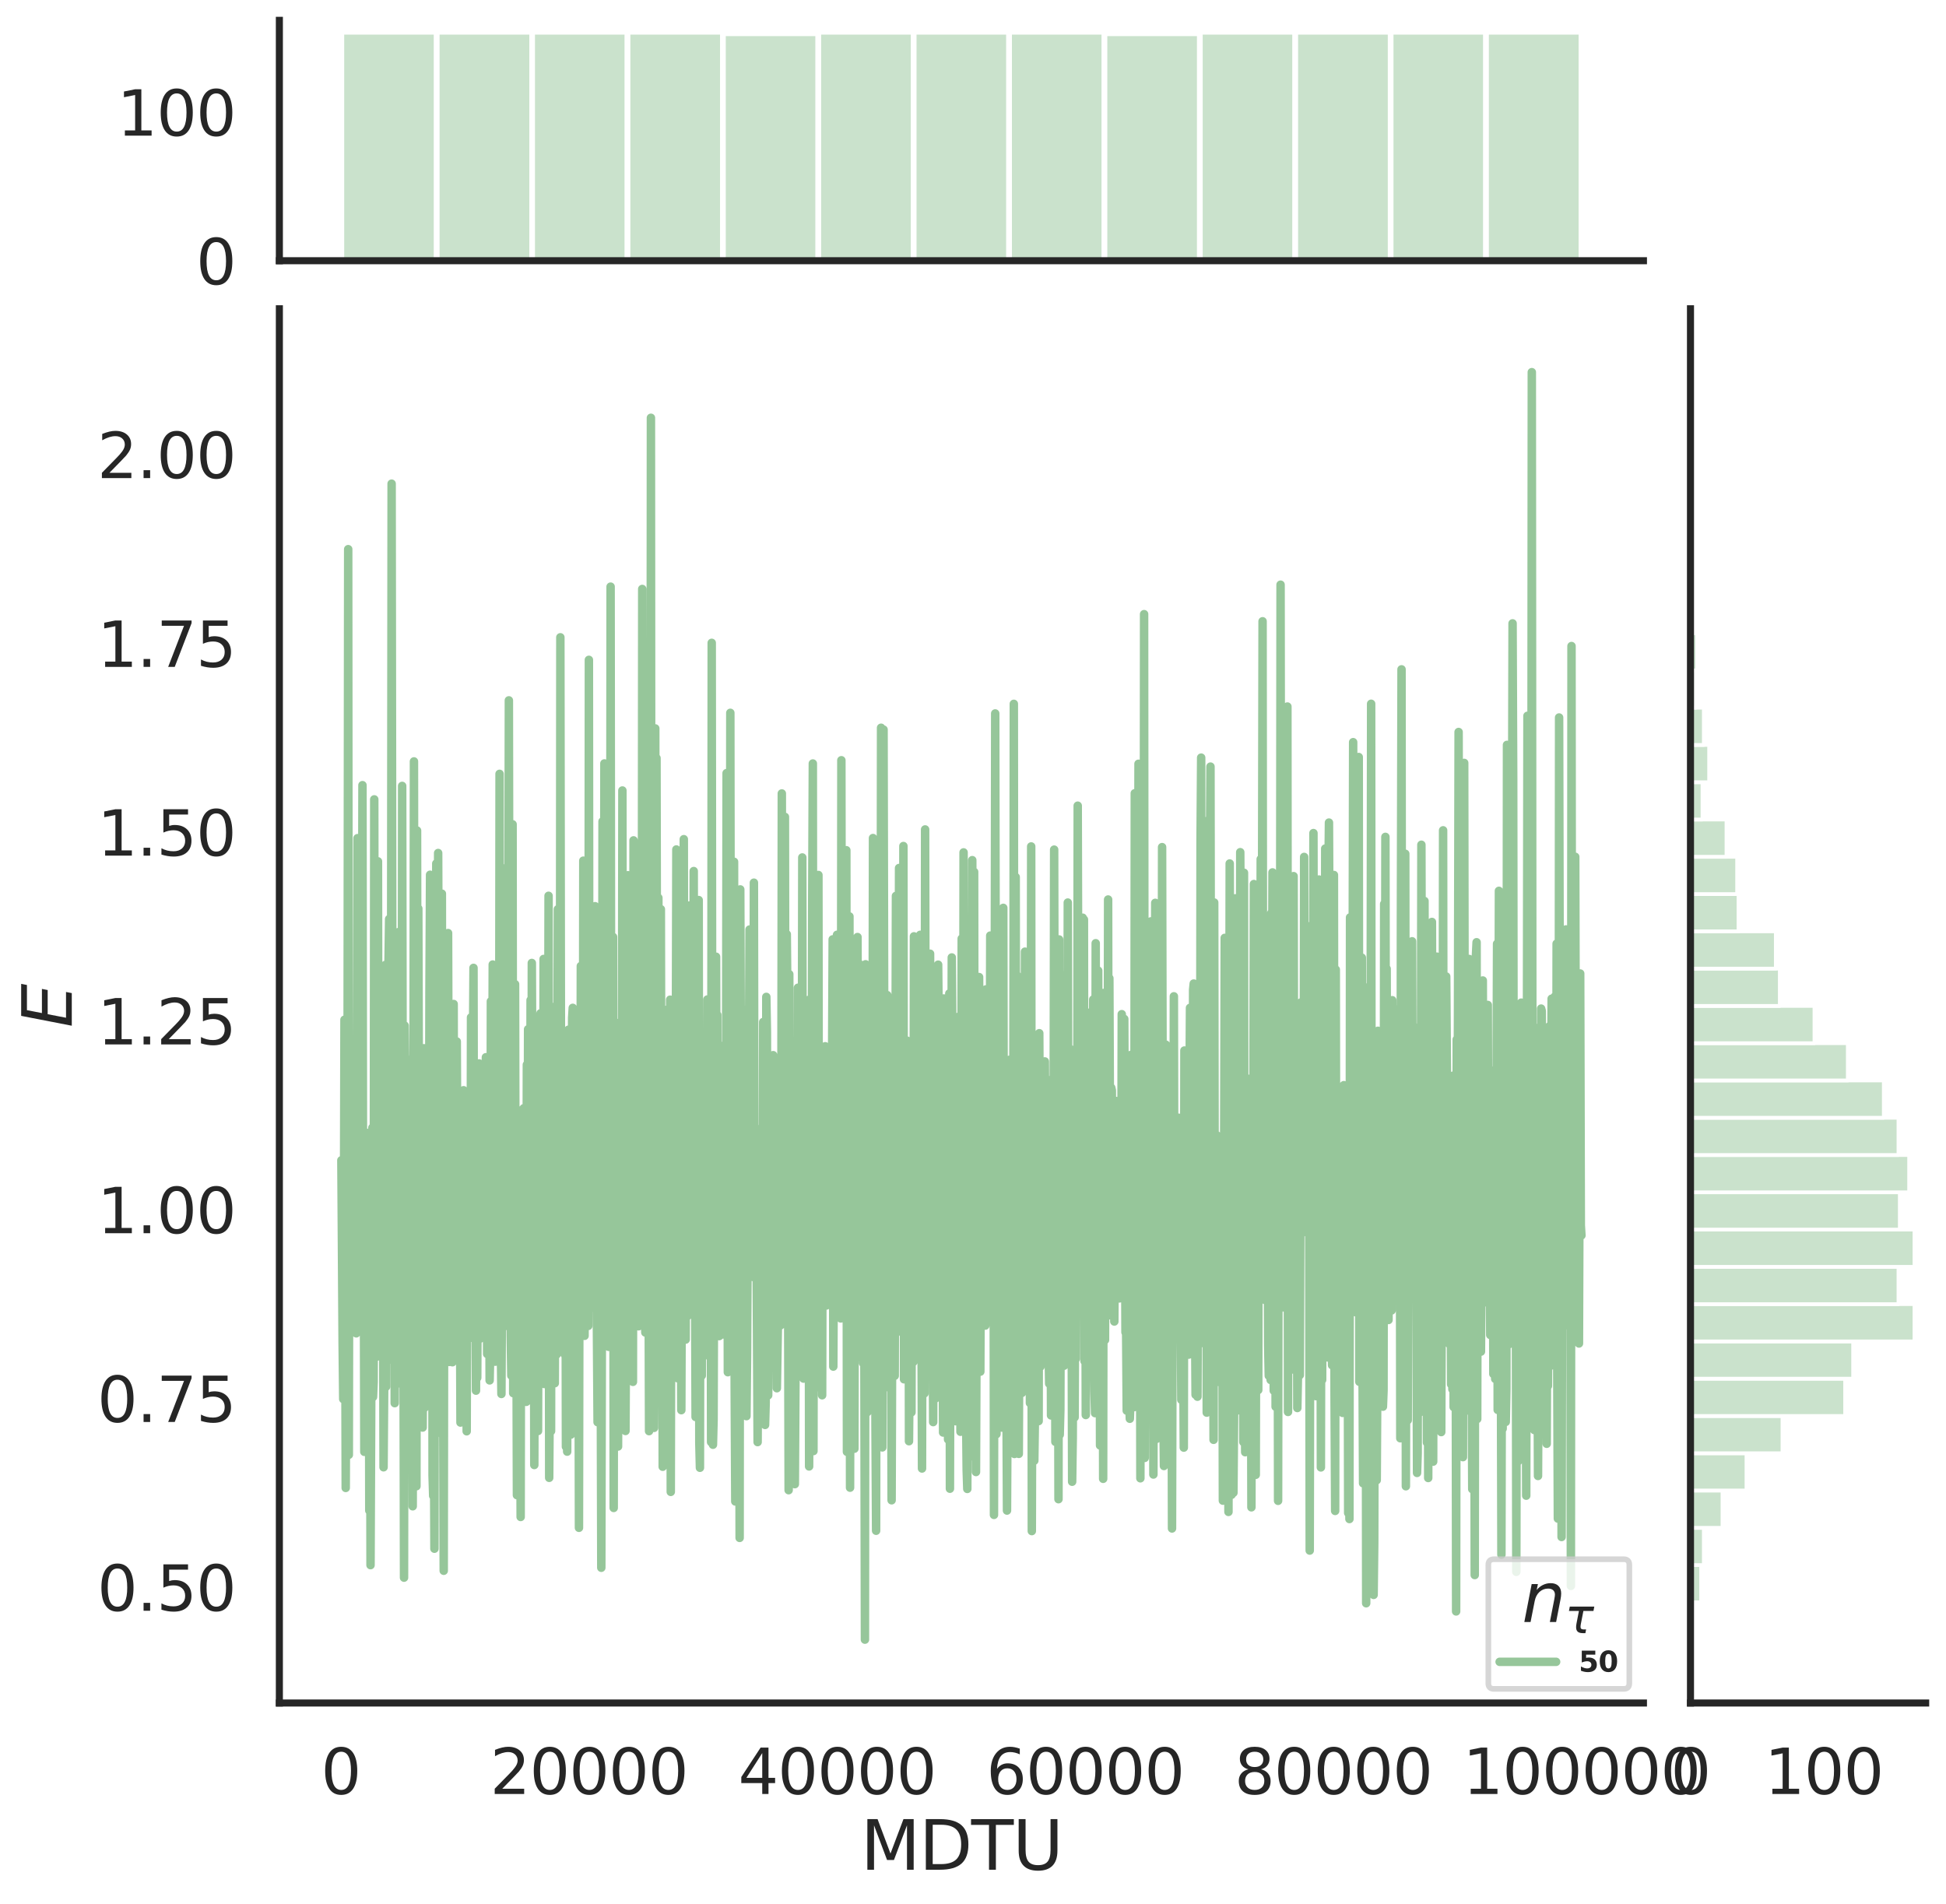 <?xml version="1.0" encoding="utf-8" standalone="no"?>
<!DOCTYPE svg PUBLIC "-//W3C//DTD SVG 1.1//EN"
  "http://www.w3.org/Graphics/SVG/1.1/DTD/svg11.dtd">
<svg height="674.159pt" version="1.1" viewBox="0 0 688.982 674.159" width="688.982pt" xmlns="http://www.w3.org/2000/svg" xmlns:xlink="http://www.w3.org/1999/xlink">
 <defs>
  <style type="text/css">*{stroke-linecap:butt;stroke-linejoin:round;}</style>
 </defs>
 <g id="figure_1">
  <g id="patch_1">
   <path d="M 0 674.159 
L 688.982 674.159 
L 688.982 0 
L 0 0 
z
" style="fill:#ffffff;"/>
  </g>
  <g id="axes_1">
   <g id="patch_2">
    <path d="M 98.912 602.94 
L 581.861 602.94 
L 581.861 109.327 
L 98.912 109.327 
z
" style="fill:none;"/>
   </g>
   <g id="matplotlib.axis_1">
    <g id="xtick_1">
     <g id="text_1">
      <!-- 0 -->
      <g style="fill:#262626;" transform="translate(113.646 635.157)scale(0.22 -0.22)">
       <defs>
        <path d="M 2034 4250 
Q 1547 4250 1301 3770 
Q 1056 3291 1056 2328 
Q 1056 1369 1301 889 
Q 1547 409 2034 409 
Q 2525 409 2770 889 
Q 3016 1369 3016 2328 
Q 3016 3291 2770 3770 
Q 2525 4250 2034 4250 
z
M 2034 4750 
Q 2819 4750 3233 4129 
Q 3647 3509 3647 2328 
Q 3647 1150 3233 529 
Q 2819 -91 2034 -91 
Q 1250 -91 836 529 
Q 422 1150 422 2328 
Q 422 3509 836 4129 
Q 1250 4750 2034 4750 
z
" id="DejaVuSans-30" transform="scale(0.016)"/>
       </defs>
       <use xlink:href="#DejaVuSans-30"/>
      </g>
     </g>
    </g>
    <g id="xtick_2">
     <g id="text_2">
      <!-- 20000 -->
      <g style="fill:#262626;" transform="translate(173.504 635.157)scale(0.22 -0.22)">
       <defs>
        <path d="M 1228 531 
L 3431 531 
L 3431 0 
L 469 0 
L 469 531 
Q 828 903 1448 1529 
Q 2069 2156 2228 2338 
Q 2531 2678 2651 2914 
Q 2772 3150 2772 3378 
Q 2772 3750 2511 3984 
Q 2250 4219 1831 4219 
Q 1534 4219 1204 4116 
Q 875 4013 500 3803 
L 500 4441 
Q 881 4594 1212 4672 
Q 1544 4750 1819 4750 
Q 2544 4750 2975 4387 
Q 3406 4025 3406 3419 
Q 3406 3131 3298 2873 
Q 3191 2616 2906 2266 
Q 2828 2175 2409 1742 
Q 1991 1309 1228 531 
z
" id="DejaVuSans-32" transform="scale(0.016)"/>
       </defs>
       <use xlink:href="#DejaVuSans-32"/>
       <use x="63.623" xlink:href="#DejaVuSans-30"/>
       <use x="127.246" xlink:href="#DejaVuSans-30"/>
       <use x="190.869" xlink:href="#DejaVuSans-30"/>
       <use x="254.492" xlink:href="#DejaVuSans-30"/>
      </g>
     </g>
    </g>
    <g id="xtick_3">
     <g id="text_3">
      <!-- 40000 -->
      <g style="fill:#262626;" transform="translate(261.357 635.157)scale(0.22 -0.22)">
       <defs>
        <path d="M 2419 4116 
L 825 1625 
L 2419 1625 
L 2419 4116 
z
M 2253 4666 
L 3047 4666 
L 3047 1625 
L 3713 1625 
L 3713 1100 
L 3047 1100 
L 3047 0 
L 2419 0 
L 2419 1100 
L 313 1100 
L 313 1709 
L 2253 4666 
z
" id="DejaVuSans-34" transform="scale(0.016)"/>
       </defs>
       <use xlink:href="#DejaVuSans-34"/>
       <use x="63.623" xlink:href="#DejaVuSans-30"/>
       <use x="127.246" xlink:href="#DejaVuSans-30"/>
       <use x="190.869" xlink:href="#DejaVuSans-30"/>
       <use x="254.492" xlink:href="#DejaVuSans-30"/>
      </g>
     </g>
    </g>
    <g id="xtick_4">
     <g id="text_4">
      <!-- 60000 -->
      <g style="fill:#262626;" transform="translate(349.209 635.157)scale(0.22 -0.22)">
       <defs>
        <path d="M 2113 2584 
Q 1688 2584 1439 2293 
Q 1191 2003 1191 1497 
Q 1191 994 1439 701 
Q 1688 409 2113 409 
Q 2538 409 2786 701 
Q 3034 994 3034 1497 
Q 3034 2003 2786 2293 
Q 2538 2584 2113 2584 
z
M 3366 4563 
L 3366 3988 
Q 3128 4100 2886 4159 
Q 2644 4219 2406 4219 
Q 1781 4219 1451 3797 
Q 1122 3375 1075 2522 
Q 1259 2794 1537 2939 
Q 1816 3084 2150 3084 
Q 2853 3084 3261 2657 
Q 3669 2231 3669 1497 
Q 3669 778 3244 343 
Q 2819 -91 2113 -91 
Q 1303 -91 875 529 
Q 447 1150 447 2328 
Q 447 3434 972 4092 
Q 1497 4750 2381 4750 
Q 2619 4750 2861 4703 
Q 3103 4656 3366 4563 
z
" id="DejaVuSans-36" transform="scale(0.016)"/>
       </defs>
       <use xlink:href="#DejaVuSans-36"/>
       <use x="63.623" xlink:href="#DejaVuSans-30"/>
       <use x="127.246" xlink:href="#DejaVuSans-30"/>
       <use x="190.869" xlink:href="#DejaVuSans-30"/>
       <use x="254.492" xlink:href="#DejaVuSans-30"/>
      </g>
     </g>
    </g>
    <g id="xtick_5">
     <g id="text_5">
      <!-- 80000 -->
      <g style="fill:#262626;" transform="translate(437.062 635.157)scale(0.22 -0.22)">
       <defs>
        <path d="M 2034 2216 
Q 1584 2216 1326 1975 
Q 1069 1734 1069 1313 
Q 1069 891 1326 650 
Q 1584 409 2034 409 
Q 2484 409 2743 651 
Q 3003 894 3003 1313 
Q 3003 1734 2745 1975 
Q 2488 2216 2034 2216 
z
M 1403 2484 
Q 997 2584 770 2862 
Q 544 3141 544 3541 
Q 544 4100 942 4425 
Q 1341 4750 2034 4750 
Q 2731 4750 3128 4425 
Q 3525 4100 3525 3541 
Q 3525 3141 3298 2862 
Q 3072 2584 2669 2484 
Q 3125 2378 3379 2068 
Q 3634 1759 3634 1313 
Q 3634 634 3220 271 
Q 2806 -91 2034 -91 
Q 1263 -91 848 271 
Q 434 634 434 1313 
Q 434 1759 690 2068 
Q 947 2378 1403 2484 
z
M 1172 3481 
Q 1172 3119 1398 2916 
Q 1625 2713 2034 2713 
Q 2441 2713 2670 2916 
Q 2900 3119 2900 3481 
Q 2900 3844 2670 4047 
Q 2441 4250 2034 4250 
Q 1625 4250 1398 4047 
Q 1172 3844 1172 3481 
z
" id="DejaVuSans-38" transform="scale(0.016)"/>
       </defs>
       <use xlink:href="#DejaVuSans-38"/>
       <use x="63.623" xlink:href="#DejaVuSans-30"/>
       <use x="127.246" xlink:href="#DejaVuSans-30"/>
       <use x="190.869" xlink:href="#DejaVuSans-30"/>
       <use x="254.492" xlink:href="#DejaVuSans-30"/>
      </g>
     </g>
    </g>
    <g id="xtick_6">
     <g id="text_6">
      <!-- 100000 -->
      <g style="fill:#262626;" transform="translate(517.917 635.157)scale(0.22 -0.22)">
       <defs>
        <path d="M 794 531 
L 1825 531 
L 1825 4091 
L 703 3866 
L 703 4441 
L 1819 4666 
L 2450 4666 
L 2450 531 
L 3481 531 
L 3481 0 
L 794 0 
L 794 531 
z
" id="DejaVuSans-31" transform="scale(0.016)"/>
       </defs>
       <use xlink:href="#DejaVuSans-31"/>
       <use x="63.623" xlink:href="#DejaVuSans-30"/>
       <use x="127.246" xlink:href="#DejaVuSans-30"/>
       <use x="190.869" xlink:href="#DejaVuSans-30"/>
       <use x="254.492" xlink:href="#DejaVuSans-30"/>
       <use x="318.115" xlink:href="#DejaVuSans-30"/>
      </g>
     </g>
    </g>
    <g id="text_7">
     <!-- MDTU -->
     <g style="fill:#262626;" transform="translate(304.681 661.968)scale(0.24 -0.24)">
      <defs>
       <path d="M 628 4666 
L 1569 4666 
L 2759 1491 
L 3956 4666 
L 4897 4666 
L 4897 0 
L 4281 0 
L 4281 4097 
L 3078 897 
L 2444 897 
L 1241 4097 
L 1241 0 
L 628 0 
L 628 4666 
z
" id="DejaVuSans-4d" transform="scale(0.016)"/>
       <path d="M 1259 4147 
L 1259 519 
L 2022 519 
Q 2988 519 3436 956 
Q 3884 1394 3884 2338 
Q 3884 3275 3436 3711 
Q 2988 4147 2022 4147 
L 1259 4147 
z
M 628 4666 
L 1925 4666 
Q 3281 4666 3915 4102 
Q 4550 3538 4550 2338 
Q 4550 1131 3912 565 
Q 3275 0 1925 0 
L 628 0 
L 628 4666 
z
" id="DejaVuSans-44" transform="scale(0.016)"/>
       <path d="M -19 4666 
L 3928 4666 
L 3928 4134 
L 2272 4134 
L 2272 0 
L 1638 0 
L 1638 4134 
L -19 4134 
L -19 4666 
z
" id="DejaVuSans-54" transform="scale(0.016)"/>
       <path d="M 556 4666 
L 1191 4666 
L 1191 1831 
Q 1191 1081 1462 751 
Q 1734 422 2344 422 
Q 2950 422 3222 751 
Q 3494 1081 3494 1831 
L 3494 4666 
L 4128 4666 
L 4128 1753 
Q 4128 841 3676 375 
Q 3225 -91 2344 -91 
Q 1459 -91 1007 375 
Q 556 841 556 1753 
L 556 4666 
z
" id="DejaVuSans-55" transform="scale(0.016)"/>
      </defs>
      <use xlink:href="#DejaVuSans-4d"/>
      <use x="86.279" xlink:href="#DejaVuSans-44"/>
      <use x="163.281" xlink:href="#DejaVuSans-54"/>
      <use x="224.365" xlink:href="#DejaVuSans-55"/>
     </g>
    </g>
   </g>
   <g id="matplotlib.axis_2">
    <g id="ytick_1">
     <g id="text_8">
      <!-- 0.50 -->
      <g style="fill:#262626;" transform="translate(34.428 570.279)scale(0.22 -0.22)">
       <defs>
        <path d="M 684 794 
L 1344 794 
L 1344 0 
L 684 0 
L 684 794 
z
" id="DejaVuSans-2e" transform="scale(0.016)"/>
        <path d="M 691 4666 
L 3169 4666 
L 3169 4134 
L 1269 4134 
L 1269 2991 
Q 1406 3038 1543 3061 
Q 1681 3084 1819 3084 
Q 2600 3084 3056 2656 
Q 3513 2228 3513 1497 
Q 3513 744 3044 326 
Q 2575 -91 1722 -91 
Q 1428 -91 1123 -41 
Q 819 9 494 109 
L 494 744 
Q 775 591 1075 516 
Q 1375 441 1709 441 
Q 2250 441 2565 725 
Q 2881 1009 2881 1497 
Q 2881 1984 2565 2268 
Q 2250 2553 1709 2553 
Q 1456 2553 1204 2497 
Q 953 2441 691 2322 
L 691 4666 
z
" id="DejaVuSans-35" transform="scale(0.016)"/>
       </defs>
       <use xlink:href="#DejaVuSans-30"/>
       <use x="63.623" xlink:href="#DejaVuSans-2e"/>
       <use x="95.41" xlink:href="#DejaVuSans-35"/>
       <use x="159.033" xlink:href="#DejaVuSans-30"/>
      </g>
     </g>
    </g>
    <g id="ytick_2">
     <g id="text_9">
      <!-- 0.75 -->
      <g style="fill:#262626;" transform="translate(34.428 503.443)scale(0.22 -0.22)">
       <defs>
        <path d="M 525 4666 
L 3525 4666 
L 3525 4397 
L 1831 0 
L 1172 0 
L 2766 4134 
L 525 4134 
L 525 4666 
z
" id="DejaVuSans-37" transform="scale(0.016)"/>
       </defs>
       <use xlink:href="#DejaVuSans-30"/>
       <use x="63.623" xlink:href="#DejaVuSans-2e"/>
       <use x="95.41" xlink:href="#DejaVuSans-37"/>
       <use x="159.033" xlink:href="#DejaVuSans-35"/>
      </g>
     </g>
    </g>
    <g id="ytick_3">
     <g id="text_10">
      <!-- 1.00 -->
      <g style="fill:#262626;" transform="translate(34.428 436.608)scale(0.22 -0.22)">
       <use xlink:href="#DejaVuSans-31"/>
       <use x="63.623" xlink:href="#DejaVuSans-2e"/>
       <use x="95.41" xlink:href="#DejaVuSans-30"/>
       <use x="159.033" xlink:href="#DejaVuSans-30"/>
      </g>
     </g>
    </g>
    <g id="ytick_4">
     <g id="text_11">
      <!-- 1.25 -->
      <g style="fill:#262626;" transform="translate(34.428 369.772)scale(0.22 -0.22)">
       <use xlink:href="#DejaVuSans-31"/>
       <use x="63.623" xlink:href="#DejaVuSans-2e"/>
       <use x="95.41" xlink:href="#DejaVuSans-32"/>
       <use x="159.033" xlink:href="#DejaVuSans-35"/>
      </g>
     </g>
    </g>
    <g id="ytick_5">
     <g id="text_12">
      <!-- 1.50 -->
      <g style="fill:#262626;" transform="translate(34.428 302.936)scale(0.22 -0.22)">
       <use xlink:href="#DejaVuSans-31"/>
       <use x="63.623" xlink:href="#DejaVuSans-2e"/>
       <use x="95.41" xlink:href="#DejaVuSans-35"/>
       <use x="159.033" xlink:href="#DejaVuSans-30"/>
      </g>
     </g>
    </g>
    <g id="ytick_6">
     <g id="text_13">
      <!-- 1.75 -->
      <g style="fill:#262626;" transform="translate(34.428 236.101)scale(0.22 -0.22)">
       <use xlink:href="#DejaVuSans-31"/>
       <use x="63.623" xlink:href="#DejaVuSans-2e"/>
       <use x="95.41" xlink:href="#DejaVuSans-37"/>
       <use x="159.033" xlink:href="#DejaVuSans-35"/>
      </g>
     </g>
    </g>
    <g id="ytick_7">
     <g id="text_14">
      <!-- 2.00 -->
      <g style="fill:#262626;" transform="translate(34.428 169.265)scale(0.22 -0.22)">
       <use xlink:href="#DejaVuSans-32"/>
       <use x="63.623" xlink:href="#DejaVuSans-2e"/>
       <use x="95.41" xlink:href="#DejaVuSans-30"/>
       <use x="159.033" xlink:href="#DejaVuSans-30"/>
      </g>
     </g>
    </g>
    <g id="text_15">
     <!-- $E$ -->
     <g style="fill:#262626;" transform="translate(25.436 363.813)rotate(-90)scale(0.24 -0.24)">
      <defs>
       <path d="M 1081 4666 
L 4031 4666 
L 3928 4134 
L 1606 4134 
L 1338 2753 
L 3566 2753 
L 3463 2222 
L 1234 2222 
L 909 531 
L 3284 531 
L 3181 0 
L 172 0 
L 1081 4666 
z
" id="DejaVuSans-Oblique-45" transform="scale(0.016)"/>
      </defs>
      <use transform="translate(0 0.094)" xlink:href="#DejaVuSans-Oblique-45"/>
     </g>
    </g>
   </g>
   <g id="line2d_1">
    <path clip-path="url(#pcefa375bb1)" d="M 120.864 410.794 
L 121.303 475.506 
L 121.523 495.332 
L 121.743 445.015 
L 121.962 361.03 
L 122.402 526.795 
L 122.621 477.47 
L 122.841 484.105 
L 123.06 376.942 
L 123.28 194.433 
L 123.5 515.072 
L 123.719 375.138 
L 123.939 434.395 
L 124.159 389.074 
L 124.598 438.042 
L 124.818 443.851 
L 125.257 396.437 
L 125.476 466.71 
L 125.696 405.652 
L 125.916 470.926 
L 126.135 472.059 
L 126.575 296.753 
L 126.794 412.136 
L 127.014 374.024 
L 127.233 305.783 
L 127.453 431.64 
L 127.892 461.601 
L 128.332 277.984 
L 128.551 441.549 
L 128.771 424.979 
L 128.991 514.009 
L 129.43 410.83 
L 129.649 451.921 
L 129.869 401.083 
L 130.089 502.983 
L 130.308 413.333 
L 130.528 414.719 
L 130.748 534.815 
L 130.967 441.545 
L 131.187 554.128 
L 131.846 399.264 
L 132.065 494.601 
L 132.285 489.269 
L 132.505 283.011 
L 132.724 462.22 
L 132.944 440.584 
L 133.164 384.518 
L 133.383 480.354 
L 133.603 418.009 
L 133.822 304.953 
L 134.042 451.557 
L 134.262 460.144 
L 134.481 425.436 
L 134.701 436.624 
L 134.921 344.021 
L 135.14 413.594 
L 135.36 387.045 
L 135.579 436.575 
L 135.799 519.481 
L 136.019 491.105 
L 136.458 341.618 
L 136.678 490.979 
L 136.897 372.234 
L 137.117 433.568 
L 137.337 451.557 
L 137.556 340.579 
L 137.776 325.377 
L 137.995 382.752 
L 138.215 345.901 
L 138.435 384.173 
L 138.654 171.245 
L 138.874 329.215 
L 139.094 385.385 
L 139.313 481.831 
L 139.533 342.346 
L 139.752 496.781 
L 139.972 421.236 
L 140.192 477.48 
L 140.411 421.437 
L 140.631 475.942 
L 140.851 433.985 
L 141.07 330.008 
L 141.29 445.031 
L 141.51 489.638 
L 141.729 485.591 
L 141.949 430.534 
L 142.168 490.016 
L 142.388 278.246 
L 142.608 420.155 
L 142.827 456.796 
L 143.047 558.558 
L 143.267 363.096 
L 143.486 383.072 
L 143.706 453.667 
L 144.145 375.03 
L 144.365 475.768 
L 144.584 432.991 
L 144.804 504.725 
L 145.024 460.504 
L 145.243 385.272 
L 145.463 403.952 
L 145.683 461.357 
L 145.902 456.451 
L 146.122 533.294 
L 146.341 440.114 
L 146.561 269.573 
L 146.781 440.137 
L 147 421.53 
L 147.22 357.53 
L 147.44 526.189 
L 147.659 294.048 
L 147.879 448.155 
L 148.099 321.655 
L 148.538 471.248 
L 148.757 407.527 
L 148.977 434.358 
L 149.197 389.407 
L 149.416 475.792 
L 149.636 505.411 
L 149.856 455.918 
L 150.075 371.13 
L 150.295 498.456 
L 150.514 442.398 
L 150.734 438.425 
L 150.954 382.844 
L 151.173 447.858 
L 151.393 380.178 
L 151.613 443.658 
L 151.832 447.488 
L 152.052 350.878 
L 152.272 309.703 
L 152.711 399.104 
L 152.93 340.817 
L 153.15 522.365 
L 153.37 529.6 
L 153.589 498.388 
L 153.809 548.31 
L 154.029 404.885 
L 154.248 432.635 
L 154.468 305.718 
L 154.687 431.754 
L 154.907 413.025 
L 155.127 302.006 
L 155.346 362.441 
L 155.566 333.833 
L 155.786 465.898 
L 156.005 419.98 
L 156.225 507.461 
L 156.445 316.396 
L 156.664 488.798 
L 156.884 488.527 
L 157.103 556.115 
L 157.323 406.07 
L 157.543 463.132 
L 157.762 388.193 
L 157.982 473.507 
L 158.202 368.244 
L 158.421 410.401 
L 158.641 330.344 
L 159.08 482.185 
L 159.739 363.587 
L 160.178 482.291 
L 160.618 355.465 
L 160.837 471.622 
L 161.057 401.048 
L 161.276 473.388 
L 161.496 433.809 
L 161.716 368.726 
L 161.935 415.775 
L 162.155 408.814 
L 162.375 480.731 
L 162.594 394.716 
L 163.034 503.648 
L 163.253 463.742 
L 163.473 489.826 
L 163.692 387.782 
L 163.912 466.367 
L 164.132 385.993 
L 164.351 411.482 
L 164.571 409.94 
L 164.791 452.86 
L 165.01 418.975 
L 165.23 506.738 
L 165.449 412.528 
L 165.669 400.255 
L 165.889 435.007 
L 166.108 447.559 
L 166.328 391.305 
L 166.548 473.652 
L 166.767 360.193 
L 166.987 362.979 
L 167.207 467.643 
L 167.426 376.209 
L 167.646 342.669 
L 167.865 466.81 
L 168.085 441.922 
L 168.305 450.796 
L 168.524 492.353 
L 168.744 424.496 
L 168.964 487.799 
L 169.183 437.955 
L 169.403 457.721 
L 169.622 376.505 
L 169.842 474.034 
L 170.062 402.106 
L 170.281 404.868 
L 170.501 404.945 
L 170.721 428.346 
L 170.94 407.988 
L 171.16 436.995 
L 171.38 446.321 
L 171.599 378.991 
L 171.819 443.659 
L 172.038 374.305 
L 172.258 412.904 
L 172.478 479.361 
L 172.697 411.524 
L 172.917 394.844 
L 173.137 430.382 
L 173.356 488.722 
L 173.576 477.776 
L 173.796 354.498 
L 174.015 423.505 
L 174.235 408.728 
L 174.454 341.487 
L 174.674 415.365 
L 174.894 449.638 
L 175.113 426.489 
L 175.333 482.103 
L 175.553 346.397 
L 175.772 395.707 
L 175.992 342.939 
L 176.431 460.741 
L 176.651 455.911 
L 176.87 273.979 
L 177.09 439.43 
L 177.31 476.171 
L 177.529 493.526 
L 177.969 413.371 
L 178.188 401.505 
L 178.408 328.929 
L 178.627 429.026 
L 178.847 469.459 
L 179.067 307.358 
L 179.286 435.006 
L 179.506 445.889 
L 179.726 368.404 
L 179.945 375.551 
L 180.165 247.957 
L 180.384 370.85 
L 180.824 473.528 
L 181.043 487.024 
L 181.263 442.39 
L 181.483 291.839 
L 181.702 493.236 
L 181.922 421.231 
L 182.142 413.054 
L 182.361 348.447 
L 182.581 469.754 
L 182.8 452.288 
L 183.02 529.346 
L 183.459 463.888 
L 183.679 519.155 
L 183.899 463.258 
L 184.118 476.563 
L 184.338 537.077 
L 184.557 393.086 
L 184.997 468.52 
L 185.436 392.363 
L 185.656 440.51 
L 185.875 461.362 
L 186.095 465.863 
L 186.315 496.316 
L 186.534 376.948 
L 186.754 464.187 
L 186.973 364.392 
L 187.632 473.188 
L 187.852 354.092 
L 188.072 495.832 
L 188.291 340.931 
L 188.511 396.027 
L 188.73 486.047 
L 188.95 388.151 
L 189.17 518.68 
L 189.389 434.798 
L 189.609 469.049 
L 189.829 458.641 
L 190.048 422.346 
L 190.268 419.39 
L 190.488 506.646 
L 190.707 425.674 
L 190.927 454.146 
L 191.146 371.28 
L 191.366 358.769 
L 191.586 389.326 
L 191.805 488.262 
L 192.025 381.692 
L 192.245 475.92 
L 192.464 339.516 
L 192.684 489.996 
L 192.904 392.395 
L 193.123 414.898 
L 193.343 422.812 
L 193.562 453.732 
L 193.782 426.103 
L 194.002 426.353 
L 194.221 317.152 
L 194.441 523.218 
L 194.88 462.485 
L 195.1 506.685 
L 195.319 356.443 
L 195.539 446.545 
L 195.759 370.389 
L 195.978 439.466 
L 196.198 452.392 
L 196.418 489.721 
L 196.857 360.276 
L 197.077 479.562 
L 197.516 321.895 
L 197.735 450.097 
L 197.955 445.238 
L 198.175 473.07 
L 198.394 225.635 
L 198.614 384.507 
L 198.834 396.303 
L 199.053 421.201 
L 199.492 438.341 
L 199.712 376.283 
L 199.932 479.514 
L 200.151 392.42 
L 200.371 512.202 
L 200.591 474.363 
L 200.81 513.944 
L 201.25 364.568 
L 201.689 490.493 
L 201.908 379.672 
L 202.128 507.922 
L 202.567 360.343 
L 202.787 356.824 
L 203.226 499.267 
L 203.446 426.164 
L 203.665 396.579 
L 203.885 450.228 
L 204.105 414.976 
L 204.324 505.376 
L 204.544 495.977 
L 204.764 437.824 
L 204.983 540.91 
L 205.203 413.627 
L 205.423 446.513 
L 205.642 342.018 
L 206.081 461.345 
L 206.301 461.979 
L 206.521 304.72 
L 206.74 470.39 
L 206.96 472.938 
L 207.18 414.059 
L 207.399 394.01 
L 207.619 392.637 
L 207.839 392.691 
L 208.058 381.303 
L 208.278 469.422 
L 208.497 233.618 
L 208.717 443.1 
L 208.937 416.325 
L 209.156 341.346 
L 209.376 384.083 
L 209.815 402.333 
L 210.035 462.963 
L 210.254 452.79 
L 210.474 453.662 
L 210.694 320.84 
L 210.913 408.887 
L 211.572 503.516 
L 211.792 455.729 
L 212.012 377.781 
L 212.231 469.787 
L 212.451 437.451 
L 212.67 475.03 
L 212.89 555.053 
L 213.11 461.962 
L 213.329 290.812 
L 213.769 419.84 
L 213.988 270.288 
L 214.208 475.827 
L 214.647 361.628 
L 214.867 465.835 
L 215.086 420.454 
L 215.306 418.069 
L 215.526 476.85 
L 215.745 356.559 
L 215.965 429.762 
L 216.185 207.702 
L 216.404 411.46 
L 216.624 368.631 
L 216.843 357.364 
L 217.063 331.719 
L 217.283 533.877 
L 217.502 361.923 
L 217.722 467.78 
L 217.942 378.302 
L 218.161 494.42 
L 218.381 445.615 
L 218.6 362.21 
L 218.82 512.135 
L 219.04 441.384 
L 219.259 435.702 
L 219.479 459.752 
L 219.699 439.887 
L 219.918 501.874 
L 220.138 440.669 
L 220.358 279.872 
L 220.577 481.362 
L 221.016 394.349 
L 221.456 506.621 
L 221.675 462.83 
L 222.115 438.205 
L 222.334 309.88 
L 222.554 368.559 
L 222.774 374.814 
L 222.993 405.613 
L 223.213 382.653 
L 223.432 333.668 
L 223.652 447.135 
L 223.872 456.507 
L 224.091 489.235 
L 224.311 297.529 
L 224.531 374.48 
L 224.75 404.967 
L 224.97 400.347 
L 225.189 427.796 
L 225.409 418.928 
L 225.629 401.173 
L 225.848 373.744 
L 226.068 469.565 
L 226.288 371.399 
L 226.507 441.872 
L 226.727 367.681 
L 226.947 452.754 
L 227.166 458.955 
L 227.386 208.52 
L 227.605 409.493 
L 227.825 418.087 
L 228.045 459.175 
L 228.264 416.107 
L 228.484 471.767 
L 228.704 356.269 
L 228.923 441.544 
L 229.143 418.44 
L 229.362 364.655 
L 229.802 506.683 
L 230.021 456.494 
L 230.241 455.973 
L 230.461 147.919 
L 230.68 481.02 
L 230.9 491.36 
L 231.339 336.713 
L 231.559 505.532 
L 231.778 469.658 
L 231.998 257.894 
L 232.218 454.212 
L 232.437 268.393 
L 232.657 387.141 
L 232.877 386.446 
L 233.096 317.857 
L 233.535 494.107 
L 233.755 461.423 
L 233.975 321.899 
L 234.194 432.389 
L 234.414 358.917 
L 234.634 519.293 
L 234.853 485.518 
L 235.073 476.319 
L 235.293 429.213 
L 235.512 499.903 
L 235.732 444.279 
L 235.951 421.986 
L 236.171 357.481 
L 236.61 418.606 
L 236.83 383.806 
L 237.05 438.643 
L 237.269 353.933 
L 237.489 528.189 
L 237.708 421.133 
L 237.928 382.26 
L 238.148 466.391 
L 238.367 368.264 
L 238.587 426.743 
L 238.807 412.082 
L 239.026 433.813 
L 239.246 390.063 
L 239.466 300.749 
L 239.685 455.054 
L 239.905 487.956 
L 240.124 465.978 
L 240.344 407.64 
L 240.564 451.446 
L 240.783 388.357 
L 241.003 431.152 
L 241.223 499.258 
L 241.442 435.599 
L 241.662 314.803 
L 241.882 371.033 
L 242.101 297.109 
L 242.321 473.439 
L 242.54 471.01 
L 242.76 474.272 
L 242.98 345.464 
L 243.419 465.939 
L 243.639 388.108 
L 243.858 367.359 
L 244.078 320.597 
L 244.297 453.934 
L 244.517 462.017 
L 244.737 372.262 
L 244.956 449.334 
L 245.176 407.738 
L 245.396 413.999 
L 245.615 308.395 
L 245.835 463.133 
L 246.055 439.6 
L 246.274 501.671 
L 246.494 389.031 
L 246.933 448.152 
L 247.153 343.496 
L 247.372 318.657 
L 247.592 510.758 
L 247.812 519.657 
L 248.031 377.729 
L 248.251 413.241 
L 248.47 487.019 
L 248.69 371.561 
L 249.129 416.618 
L 249.349 384.759 
L 249.569 373.52 
L 249.788 458.349 
L 250.008 416.706 
L 250.228 452.409 
L 250.447 353.868 
L 250.667 442.075 
L 250.886 377.479 
L 251.106 465.316 
L 251.326 480.438 
L 251.545 384.899 
L 251.765 510.58 
L 251.985 227.596 
L 252.204 428.376 
L 252.424 511.498 
L 252.643 502.546 
L 252.863 433.651 
L 253.083 455.782 
L 253.302 420.336 
L 253.522 338.722 
L 253.742 420.681 
L 253.961 359.334 
L 254.181 470.782 
L 254.401 388.106 
L 254.62 473.045 
L 254.84 393.432 
L 255.059 397.439 
L 255.279 376.914 
L 255.499 404.395 
L 255.718 398.496 
L 255.938 472.448 
L 256.158 443.287 
L 256.377 370.074 
L 256.817 448.242 
L 257.036 405.662 
L 257.256 273.717 
L 257.475 350.049 
L 257.695 485.819 
L 257.915 445.891 
L 258.134 428.768 
L 258.354 436.031 
L 258.574 252.375 
L 258.793 428.739 
L 259.013 462.006 
L 259.232 434.493 
L 259.452 468.157 
L 259.891 305.103 
L 260.111 489.71 
L 260.331 531.584 
L 260.55 460.942 
L 260.77 445.737 
L 260.99 465.757 
L 261.209 450.443 
L 261.429 341.072 
L 261.868 544.483 
L 262.088 314.89 
L 262.307 377.882 
L 262.527 492.477 
L 262.747 397.31 
L 262.966 495.209 
L 263.186 446.788 
L 263.405 480.721 
L 263.625 468.443 
L 263.845 371.616 
L 264.064 357.609 
L 264.284 501.376 
L 264.504 479.241 
L 264.723 432.56 
L 264.943 420.01 
L 265.382 329.095 
L 265.602 435.52 
L 265.821 380.231 
L 266.041 410.925 
L 266.261 382.882 
L 266.48 405.58 
L 266.7 452.13 
L 266.92 312.507 
L 267.139 444.676 
L 267.359 431.548 
L 267.578 399.396 
L 268.018 469.933 
L 268.237 510.565 
L 268.457 459.452 
L 268.677 477.65 
L 268.896 462.2 
L 269.116 406.2 
L 269.336 450.629 
L 269.555 435.148 
L 269.994 469.54 
L 270.214 361.839 
L 270.434 479.904 
L 270.653 466.028 
L 270.873 504.492 
L 271.093 496.527 
L 271.312 352.941 
L 271.532 365.405 
L 271.752 484.024 
L 271.971 494.01 
L 272.41 429.843 
L 272.63 474.643 
L 272.85 426.234 
L 273.069 455.145 
L 273.289 422.771 
L 273.509 421.902 
L 273.728 373.574 
L 273.948 390.092 
L 274.167 465.221 
L 274.387 428.396 
L 274.607 444.122 
L 274.826 415.62 
L 275.046 491.494 
L 275.485 464.626 
L 275.705 451.531 
L 275.925 395.48 
L 276.144 417.395 
L 276.364 469.222 
L 276.583 446.276 
L 276.803 280.92 
L 277.023 441.038 
L 277.242 385.904 
L 277.462 460.904 
L 277.682 402.966 
L 277.901 289.208 
L 278.121 438.687 
L 278.34 432.097 
L 278.56 330.763 
L 278.78 354.394 
L 279.219 527.59 
L 279.439 344.904 
L 279.658 466.63 
L 279.878 476.877 
L 280.098 368.361 
L 280.537 500.636 
L 280.756 483.797 
L 280.976 383.731 
L 281.196 421.228 
L 281.415 525.456 
L 281.635 487.944 
L 281.855 412.123 
L 282.074 392.4 
L 282.294 482.322 
L 282.513 349.707 
L 282.733 421.973 
L 282.953 456.336 
L 283.172 446.012 
L 283.392 405.525 
L 283.612 423.076 
L 283.831 428.48 
L 284.051 303.58 
L 284.271 469.558 
L 284.49 488.081 
L 284.71 459.908 
L 284.929 408.653 
L 285.149 441.625 
L 285.369 379.489 
L 285.588 402.486 
L 285.808 362.689 
L 286.028 453.186 
L 286.247 354.032 
L 286.467 519.189 
L 286.906 400.94 
L 287.126 402.986 
L 287.345 442.403 
L 287.565 318.631 
L 287.785 270.311 
L 288.004 513.741 
L 288.224 370.548 
L 288.444 456.693 
L 288.663 344.709 
L 288.883 412.269 
L 289.102 423.007 
L 289.322 410.738 
L 289.542 468.695 
L 289.761 309.785 
L 289.981 491.217 
L 290.201 474.474 
L 290.42 385.301 
L 290.64 397.608 
L 290.86 427.843 
L 291.079 493.982 
L 291.299 392.231 
L 291.958 444.009 
L 292.177 370.424 
L 292.397 389.314 
L 292.617 462.196 
L 292.836 398.639 
L 293.056 427.789 
L 293.275 385.181 
L 293.495 376.922 
L 293.715 414.183 
L 293.934 389.987 
L 294.154 429.716 
L 294.374 420.598 
L 294.813 332.578 
L 295.033 483.835 
L 295.252 440.576 
L 295.472 429.504 
L 295.691 462.028 
L 295.911 379.188 
L 296.131 431.835 
L 296.35 330.959 
L 296.57 339.864 
L 296.79 402.71 
L 297.009 383.422 
L 297.229 403.297 
L 297.448 368.049 
L 297.668 466.779 
L 297.888 269.16 
L 298.107 425.676 
L 298.327 390.86 
L 298.547 414.758 
L 298.766 463.353 
L 298.986 374.648 
L 299.206 443.739 
L 299.425 403.388 
L 299.645 301.024 
L 299.864 514.014 
L 300.304 435.596 
L 300.523 434.311 
L 300.743 324.45 
L 300.963 526.704 
L 301.182 434.656 
L 301.402 484.682 
L 301.621 472.877 
L 301.841 406.135 
L 302.061 471.549 
L 302.28 457.285 
L 302.5 512.903 
L 302.72 383.084 
L 302.939 420.689 
L 303.159 359.443 
L 303.379 467.573 
L 303.598 331.754 
L 303.818 422.469 
L 304.037 341.326 
L 304.257 476.181 
L 304.477 477.947 
L 304.696 341.563 
L 305.136 480.808 
L 305.355 409.254 
L 305.575 482.596 
L 305.795 458.646 
L 306.014 470.527 
L 306.234 580.503 
L 306.453 341.398 
L 306.673 480.932 
L 306.893 465.866 
L 307.112 499.945 
L 307.332 438.909 
L 307.552 456.478 
L 307.771 484.634 
L 307.991 385.999 
L 308.21 409.992 
L 308.43 383.933 
L 308.65 447.97 
L 308.869 413.827 
L 309.089 296.702 
L 309.309 444.978 
L 309.528 466.286 
L 309.748 413.104 
L 309.968 504.306 
L 310.187 541.95 
L 310.407 357.639 
L 310.626 401.858 
L 310.846 406.802 
L 311.066 370.323 
L 311.285 362.42 
L 311.505 445.618 
L 311.725 426.438 
L 311.944 257.657 
L 312.383 512.444 
L 312.823 258.305 
L 313.262 459.091 
L 313.482 415.762 
L 313.701 458.268 
L 313.921 466.575 
L 314.141 352.322 
L 314.36 455.663 
L 314.58 491.227 
L 314.799 374.596 
L 315.019 416.912 
L 315.239 412.149 
L 315.458 458.253 
L 315.678 531.163 
L 316.117 400.779 
L 316.337 462.511 
L 316.556 404.328 
L 316.776 487.096 
L 317.215 317.186 
L 317.435 471.766 
L 317.874 345.251 
L 318.094 406.362 
L 318.314 307.316 
L 318.533 405.079 
L 318.753 399.79 
L 318.972 427.228 
L 319.192 373.382 
L 319.412 381.412 
L 319.631 434.298 
L 319.851 299.534 
L 320.071 488.33 
L 320.51 420.842 
L 320.729 431.872 
L 320.949 454.891 
L 321.169 368.447 
L 321.388 466.091 
L 321.608 374.91 
L 321.828 510.251 
L 322.047 484.417 
L 322.267 404.061 
L 322.487 403.528 
L 322.706 500.034 
L 322.926 387.155 
L 323.145 452.553 
L 323.365 482.2 
L 323.585 331.506 
L 323.804 429.472 
L 324.024 476.782 
L 324.244 375.071 
L 324.463 381.726 
L 324.683 424.725 
L 324.903 415.512 
L 325.122 335.83 
L 325.342 426.404 
L 325.561 463.724 
L 325.781 330.977 
L 326.44 519.915 
L 326.66 409.924 
L 326.879 425.044 
L 327.099 488.266 
L 327.318 493.319 
L 327.538 293.656 
L 327.758 416.105 
L 327.977 470.783 
L 328.197 427.693 
L 328.417 475.191 
L 328.636 344.034 
L 328.856 357.172 
L 329.076 379.385 
L 329.295 337.658 
L 329.515 471.224 
L 329.734 423.291 
L 329.954 408.851 
L 330.393 503.483 
L 330.613 409.376 
L 330.833 495.277 
L 331.052 456.659 
L 331.272 495.087 
L 331.711 445.093 
L 332.15 341.531 
L 332.37 364.871 
L 332.59 453.794 
L 332.809 429.239 
L 333.029 374.738 
L 333.468 475.454 
L 333.688 455.337 
L 333.907 507.175 
L 334.127 353.506 
L 334.347 375.396 
L 334.566 463.196 
L 334.786 400.321 
L 335.006 454.813 
L 335.445 481.073 
L 335.664 509.639 
L 335.884 386.109 
L 336.104 351.735 
L 336.323 527.071 
L 336.543 438.735 
L 336.763 417.008 
L 336.982 338.978 
L 337.422 402.314 
L 337.641 402.138 
L 337.861 391.211 
L 338.08 399.849 
L 338.3 503.164 
L 338.52 434.41 
L 338.739 474.834 
L 338.959 427.168 
L 339.179 438.856 
L 339.398 359.967 
L 339.618 368.289 
L 340.057 506.906 
L 340.277 444.106 
L 340.496 332.305 
L 340.936 474.374 
L 341.155 301.785 
L 341.375 474.325 
L 341.595 361.815 
L 341.814 499.964 
L 342.034 500.175 
L 342.253 520.493 
L 342.473 527.145 
L 342.693 423.995 
L 342.912 447.446 
L 343.132 417.207 
L 343.352 515.74 
L 343.571 482.535 
L 343.791 502.998 
L 344.23 304.531 
L 344.669 455.517 
L 344.889 308.675 
L 345.109 475.159 
L 345.328 399.32 
L 345.548 521.153 
L 345.987 410.762 
L 346.207 421.728 
L 346.426 469.89 
L 346.646 345.917 
L 346.866 396.86 
L 347.085 485.622 
L 347.305 424.188 
L 347.525 446.302 
L 347.744 385.936 
L 347.964 452.605 
L 348.184 443.136 
L 348.403 440.483 
L 348.623 390.537 
L 348.842 469.314 
L 349.062 350.3 
L 349.282 420.162 
L 349.501 446.667 
L 349.721 420.512 
L 349.941 457.332 
L 350.16 377.771 
L 350.38 415.756 
L 350.599 331.24 
L 350.819 381.009 
L 351.039 380.864 
L 351.258 458.125 
L 351.478 434.851 
L 351.698 333.882 
L 351.917 536.337 
L 352.357 252.593 
L 352.796 507.754 
L 353.235 455.896 
L 353.455 395.3 
L 353.674 365.441 
L 353.894 478.888 
L 354.114 467.447 
L 354.553 341.225 
L 354.773 505.426 
L 355.212 321.421 
L 355.431 439.098 
L 355.651 384.898 
L 355.871 397.738 
L 356.53 534.804 
L 356.749 492.129 
L 356.969 378.975 
L 357.188 484.81 
L 357.408 375.22 
L 357.628 427.678 
L 357.847 376.057 
L 358.067 405.244 
L 358.287 393.897 
L 358.506 457.047 
L 358.726 441.463 
L 358.946 249.19 
L 359.165 514.764 
L 359.385 485.678 
L 359.604 310.505 
L 359.824 499.567 
L 360.044 345.3 
L 360.263 424.095 
L 360.483 385.169 
L 360.703 514.737 
L 360.922 460.875 
L 361.142 493.094 
L 361.581 441.807 
L 361.801 493.174 
L 362.02 420.609 
L 362.24 391.217 
L 362.46 424.342 
L 362.679 436.296 
L 362.899 336.927 
L 363.119 481.289 
L 363.338 361.679 
L 363.558 415.07 
L 363.777 414.992 
L 363.997 442.093 
L 364.217 348.735 
L 364.436 340.143 
L 364.656 496.739 
L 364.876 431.394 
L 365.095 299.678 
L 365.315 542.071 
L 365.754 383.593 
L 365.974 487.378 
L 366.193 517.151 
L 366.413 502.139 
L 366.633 432.523 
L 366.852 439.275 
L 367.072 490.999 
L 367.511 452.767 
L 367.731 503.132 
L 367.95 365.797 
L 368.17 407.293 
L 368.39 483.837 
L 368.609 441.19 
L 368.829 421.358 
L 369.049 466.638 
L 369.268 400.104 
L 369.488 426.697 
L 369.707 411.647 
L 369.927 375.792 
L 370.147 412.229 
L 370.366 392.869 
L 370.586 482.106 
L 370.806 397.865 
L 371.025 386.785 
L 371.245 476.691 
L 371.465 489.872 
L 371.684 471.385 
L 371.904 438.181 
L 372.123 501.126 
L 372.343 382.195 
L 372.563 439.451 
L 372.782 386.687 
L 373.002 424.004 
L 373.222 300.804 
L 373.661 510.475 
L 373.881 475.039 
L 374.1 408.984 
L 374.32 496.649 
L 374.539 422.392 
L 374.759 530.781 
L 374.979 332.61 
L 375.198 507.97 
L 375.418 499.167 
L 375.638 427.596 
L 375.857 452.779 
L 376.077 345.262 
L 376.296 436.708 
L 376.516 428.559 
L 376.736 483.526 
L 377.175 392.081 
L 377.395 440.81 
L 377.614 367.405 
L 377.834 445.736 
L 378.054 319.549 
L 378.273 433.344 
L 378.493 446.128 
L 378.932 427.973 
L 379.152 371.55 
L 379.591 524.6 
L 379.811 509.043 
L 380.25 376.395 
L 380.469 501.802 
L 380.689 447.521 
L 380.909 481.093 
L 381.128 418.074 
L 381.348 451.835 
L 381.568 285.249 
L 382.007 453.64 
L 382.227 423.654 
L 382.446 331.242 
L 382.666 407.309 
L 382.885 368.96 
L 383.105 383.061 
L 383.325 324.912 
L 383.544 342.932 
L 383.764 325.541 
L 383.984 481.91 
L 384.203 401.381 
L 384.423 500.977 
L 384.642 426.447 
L 384.862 464.746 
L 385.082 444.179 
L 385.301 358.559 
L 385.521 369.984 
L 385.741 483.481 
L 385.96 385.858 
L 386.18 395.768 
L 386.4 465.709 
L 386.619 372.269 
L 386.839 424.028 
L 387.058 353.871 
L 387.278 471.62 
L 387.498 492.46 
L 387.717 500.314 
L 387.937 333.943 
L 388.157 492.087 
L 388.376 448.909 
L 388.596 471.531 
L 388.816 343.646 
L 389.035 491.243 
L 389.255 415.876 
L 389.474 511.753 
L 389.694 401.926 
L 389.914 478.429 
L 390.133 369.538 
L 390.353 408.424 
L 390.573 523.564 
L 390.792 351.543 
L 391.012 374.562 
L 391.231 474.417 
L 391.451 395.163 
L 391.671 392.506 
L 391.89 376.515 
L 392.11 456.134 
L 392.33 318.468 
L 392.549 465.692 
L 392.769 346.333 
L 393.208 455.027 
L 393.428 385.081 
L 393.647 386.059 
L 393.867 443.475 
L 394.087 432.247 
L 394.306 398.759 
L 394.526 467.871 
L 394.965 397.514 
L 395.185 389.804 
L 395.404 409.832 
L 395.624 458.524 
L 395.844 412.404 
L 396.063 449.16 
L 396.283 459.703 
L 396.722 431.52 
L 396.942 451.142 
L 397.162 359.056 
L 397.381 404.81 
L 397.601 421.546 
L 397.82 398.4 
L 398.04 360.737 
L 398.479 471.692 
L 398.699 469.808 
L 398.919 499.433 
L 399.138 421.877 
L 399.358 448.338 
L 399.577 439.462 
L 399.797 495.94 
L 400.017 502.303 
L 400.236 495.785 
L 400.456 373.454 
L 400.676 451.863 
L 400.895 393.732 
L 401.115 411.242 
L 401.335 376.441 
L 401.554 498.179 
L 401.774 280.846 
L 401.993 409.203 
L 402.213 435.753 
L 402.433 331.518 
L 402.652 342.755 
L 402.872 392.174 
L 403.092 270.416 
L 403.311 442.67 
L 403.531 403.008 
L 403.751 523.379 
L 403.97 369.112 
L 404.19 499.132 
L 404.409 466.095 
L 404.629 467.28 
L 404.849 467.79 
L 405.068 217.437 
L 405.288 516.161 
L 405.727 386.467 
L 405.947 452.988 
L 406.166 382.235 
L 406.386 367.171 
L 406.606 410.515 
L 407.045 373.511 
L 407.265 424.079 
L 407.484 326.208 
L 407.704 494.72 
L 407.924 379.206 
L 408.143 399.238 
L 408.363 522.047 
L 408.582 369.119 
L 408.802 424.445 
L 409.022 319.647 
L 409.461 509.442 
L 409.681 454.767 
L 409.9 349.897 
L 410.12 390.229 
L 410.339 361.734 
L 410.779 444.322 
L 410.998 356.971 
L 411.218 476.383 
L 411.438 299.919 
L 411.877 499.154 
L 412.097 519.027 
L 412.316 489.662 
L 412.755 369.848 
L 412.975 385.198 
L 413.195 379.395 
L 413.414 397.47 
L 413.634 489.438 
L 413.854 508.705 
L 414.073 414.544 
L 414.293 476.185 
L 414.512 451.901 
L 414.732 446.7 
L 414.952 541.147 
L 415.171 453.994 
L 415.391 473.201 
L 415.611 352.737 
L 415.83 472.433 
L 416.05 462.05 
L 416.27 404.066 
L 416.489 457.224 
L 416.709 451.886 
L 416.928 399.825 
L 417.148 462.812 
L 417.368 395.743 
L 417.807 449.773 
L 418.027 460.81 
L 418.246 495.58 
L 418.466 413.515 
L 418.685 481.207 
L 418.905 475.327 
L 419.125 512.52 
L 419.344 371.933 
L 419.564 380.513 
L 419.784 382.166 
L 420.003 411.504 
L 420.223 416.967 
L 420.443 472.997 
L 420.662 399.032 
L 420.882 479.595 
L 421.101 392.278 
L 421.321 356.82 
L 421.541 369.798 
L 421.76 396.741 
L 421.98 361.19 
L 422.2 463.394 
L 422.419 350.421 
L 422.639 348.218 
L 422.859 465.164 
L 423.078 462.687 
L 423.298 493.81 
L 423.517 388.776 
L 423.737 487.785 
L 423.957 494.496 
L 424.176 444.46 
L 424.396 433.116 
L 424.616 468.967 
L 424.835 466.604 
L 425.055 297.982 
L 425.274 268.238 
L 425.494 475.489 
L 425.933 316.353 
L 426.153 398.649 
L 426.373 388.507 
L 426.592 447.057 
L 427.032 348.281 
L 427.251 500.133 
L 427.471 479.612 
L 427.69 290.497 
L 428.13 458.126 
L 428.349 308.649 
L 428.569 271.411 
L 428.789 414.775 
L 429.008 439.303 
L 429.228 443.452 
L 429.447 433.074 
L 429.667 509.756 
L 429.887 319.529 
L 430.106 455.979 
L 430.546 481.098 
L 430.765 401.919 
L 430.985 442.451 
L 431.205 423.499 
L 431.424 489.244 
L 431.644 421.66 
L 431.863 477.79 
L 432.083 474.853 
L 432.303 467.938 
L 432.522 466.361 
L 432.742 428.175 
L 432.962 531.295 
L 433.181 434.973 
L 433.401 414.032 
L 433.62 332.048 
L 433.84 473.55 
L 434.06 465.817 
L 434.279 366.172 
L 434.499 338.58 
L 434.719 369.535 
L 434.938 535.282 
L 435.378 305.713 
L 436.036 529.224 
L 436.256 512.839 
L 436.476 512.64 
L 436.695 528.515 
L 436.915 502.413 
L 437.135 349.078 
L 437.354 318.054 
L 437.794 499.519 
L 438.013 345.399 
L 438.452 469.718 
L 438.672 465.955 
L 438.892 432.279 
L 439.111 301.711 
L 439.331 341.049 
L 439.551 443.206 
L 439.77 468.457 
L 439.99 325.593 
L 440.209 510.548 
L 440.429 308.987 
L 440.649 480.61 
L 440.868 514.145 
L 441.308 395.36 
L 441.527 431.636 
L 441.747 381.892 
L 442.186 478.909 
L 442.406 478.147 
L 442.625 437.821 
L 442.845 445.238 
L 443.065 533.656 
L 443.284 408.269 
L 443.504 482.899 
L 443.724 416.979 
L 443.943 312.991 
L 444.163 409.805 
L 444.382 445.627 
L 444.602 522.147 
L 444.822 422.033 
L 445.041 424.605 
L 445.261 324.43 
L 445.481 492.152 
L 445.7 365.19 
L 445.92 452.569 
L 446.14 395.93 
L 446.359 304.165 
L 446.579 343.539 
L 446.798 335.583 
L 447.018 219.958 
L 447.238 442.847 
L 447.457 340.933 
L 447.677 436.24 
L 447.897 460.264 
L 448.116 434.735 
L 448.336 395.894 
L 448.555 394.405 
L 448.775 403.876 
L 448.995 476.37 
L 449.214 487.084 
L 449.434 389.151 
L 449.654 393.007 
L 449.873 488.576 
L 450.093 323.275 
L 450.313 379.958 
L 450.532 308.872 
L 450.971 492.362 
L 451.191 372.926 
L 451.411 335.264 
L 451.63 498.051 
L 452.289 392.466 
L 452.509 531.356 
L 452.729 380.486 
L 452.948 348.361 
L 453.168 391.413 
L 453.387 207.007 
L 453.607 375.203 
L 453.827 350.862 
L 454.046 276.689 
L 454.266 458.391 
L 454.486 462.862 
L 454.705 277.928 
L 454.925 372.323 
L 455.144 395.966 
L 455.364 393.251 
L 455.584 397.455 
L 455.803 250.146 
L 456.023 499.89 
L 456.243 383.405 
L 456.462 461.027 
L 456.682 362.684 
L 456.902 384.495 
L 457.121 484.954 
L 457.341 445.68 
L 457.56 427.012 
L 457.78 474.157 
L 458 310.191 
L 458.219 421.239 
L 458.439 370.895 
L 458.659 431.528 
L 458.878 384.561 
L 459.098 397.886 
L 459.317 498.498 
L 459.537 487.102 
L 459.757 419.417 
L 459.976 419.045 
L 460.196 486.857 
L 460.635 354.882 
L 460.855 425.397 
L 461.075 413.021 
L 461.294 436.335 
L 461.514 429.628 
L 461.733 303.391 
L 461.953 398.265 
L 462.173 365.073 
L 462.392 387.777 
L 462.612 327.749 
L 462.832 427.829 
L 463.051 411.359 
L 463.271 378.373 
L 463.49 402.799 
L 463.71 548.968 
L 463.93 425.44 
L 464.149 462.288 
L 464.369 390.791 
L 464.589 430.244 
L 464.808 406.144 
L 465.028 294.949 
L 465.248 430.368 
L 465.467 395.797 
L 465.687 488.362 
L 465.906 494.29 
L 466.346 323.256 
L 466.565 352.054 
L 466.785 349.645 
L 467.005 311.391 
L 467.224 382.568 
L 467.444 400.058 
L 467.663 519.533 
L 467.883 402.027 
L 468.103 488.547 
L 468.322 401.895 
L 468.542 453.519 
L 468.762 400.476 
L 468.981 478.5 
L 469.201 300.423 
L 469.421 427.277 
L 469.64 398.244 
L 469.86 421.247 
L 470.079 480.593 
L 470.299 312.652 
L 470.519 291.227 
L 470.738 340.895 
L 470.958 437.884 
L 471.397 371.919 
L 471.617 483.343 
L 471.837 311.459 
L 472.056 415.199 
L 472.276 309.784 
L 472.495 493.133 
L 472.715 534.933 
L 472.935 343.274 
L 473.154 488.513 
L 473.374 448.027 
L 473.594 474.114 
L 473.813 407.278 
L 474.033 483.497 
L 474.252 399.807 
L 474.472 424.913 
L 474.692 395.039 
L 474.911 467.587 
L 475.131 407.402 
L 475.351 500.224 
L 475.79 384.195 
L 476.01 456.128 
L 476.229 447.873 
L 476.449 402.132 
L 476.668 456.035 
L 476.888 429.17 
L 477.108 432.225 
L 477.327 535.673 
L 477.547 405.874 
L 477.767 537.803 
L 477.986 324.804 
L 478.206 333.446 
L 478.425 431.606 
L 478.645 419.22 
L 478.865 364.956 
L 479.084 262.763 
L 479.304 438.027 
L 479.524 334.381 
L 479.743 446.627 
L 479.963 464.584 
L 480.402 339.541 
L 480.622 358.938 
L 480.841 459.208 
L 481.061 268.018 
L 481.281 489.223 
L 481.5 396.301 
L 481.72 451.383 
L 481.94 423.349 
L 482.159 339.051 
L 482.379 477.947 
L 482.598 525.145 
L 482.818 349.328 
L 483.038 460.174 
L 483.257 353.266 
L 483.477 386.056 
L 483.697 567.621 
L 484.136 427.024 
L 484.356 499.082 
L 484.575 383.4 
L 484.795 422.91 
L 485.014 491.392 
L 485.234 402.623 
L 485.454 249.168 
L 485.673 502.052 
L 485.893 530.285 
L 486.113 390.558 
L 486.332 564.66 
L 486.552 546.259 
L 486.772 447.367 
L 486.991 459.858 
L 487.211 383 
L 487.43 524.052 
L 487.65 486.949 
L 487.87 364.947 
L 488.309 494.663 
L 488.529 420.351 
L 488.968 411.328 
L 489.187 446.996 
L 489.407 379.846 
L 489.627 498.022 
L 489.846 492.196 
L 490.066 320.033 
L 490.286 465.294 
L 490.505 296.294 
L 490.725 435.609 
L 490.945 342.978 
L 491.164 432.452 
L 491.384 367.81 
L 491.603 467.332 
L 492.043 377.877 
L 492.262 444.419 
L 492.482 361.309 
L 492.702 463.955 
L 492.921 354.123 
L 493.141 392.226 
L 493.36 452.982 
L 493.58 436.646 
L 493.8 442.527 
L 494.239 375.91 
L 494.459 377.953 
L 494.678 453.902 
L 494.898 364.876 
L 495.118 417.49 
L 495.337 441.477 
L 495.557 356.942 
L 495.776 509.206 
L 495.996 324.853 
L 496.216 236.98 
L 496.435 474.853 
L 496.655 463.121 
L 496.875 402.403 
L 497.094 446.082 
L 497.314 310.82 
L 497.533 302.271 
L 497.753 526.201 
L 497.973 420.188 
L 498.192 391.034 
L 498.412 502.819 
L 498.632 388.285 
L 498.851 441.815 
L 499.071 390.666 
L 499.291 366.309 
L 499.51 444.353 
L 499.73 407.516 
L 499.949 333.259 
L 500.169 401.496 
L 500.389 363.303 
L 500.608 379.831 
L 500.828 438.207 
L 501.048 385.587 
L 501.267 397.809 
L 501.707 521.48 
L 501.926 514.546 
L 502.146 373.339 
L 502.365 498.314 
L 502.585 396.193 
L 502.805 499.99 
L 503.024 424.76 
L 503.244 299.082 
L 503.683 480.87 
L 503.903 435.76 
L 504.122 460.828 
L 504.342 318.999 
L 504.562 428.283 
L 504.781 426.093 
L 505.001 439.583 
L 505.221 510.739 
L 505.44 420.153 
L 505.66 523.278 
L 505.88 453.724 
L 506.099 451.282 
L 506.319 412.322 
L 506.538 430.192 
L 506.978 326.414 
L 507.417 517.478 
L 507.637 386.965 
L 507.856 349.508 
L 508.076 449.756 
L 508.295 453.502 
L 508.515 350.424 
L 508.735 338.697 
L 508.954 358.295 
L 509.174 440.989 
L 509.394 428.649 
L 509.613 387.635 
L 509.833 464.804 
L 510.053 406.851 
L 510.272 507.02 
L 510.492 447.396 
L 510.711 467.467 
L 510.931 293.97 
L 511.151 471.33 
L 511.37 411.83 
L 511.59 410.981 
L 512.029 345.712 
L 512.468 405.653 
L 512.688 399.031 
L 512.908 471.91 
L 513.127 475.842 
L 513.347 445.048 
L 513.567 440.857 
L 513.786 490.136 
L 514.006 430.884 
L 514.226 491.862 
L 514.445 380.843 
L 514.665 498.172 
L 515.104 404.853 
L 515.324 396.049 
L 515.543 570.517 
L 515.763 368.005 
L 515.983 416.177 
L 516.202 360.328 
L 516.422 259.159 
L 516.861 494.19 
L 517.081 363.555 
L 517.3 411.5 
L 517.52 373.112 
L 517.959 515.884 
L 518.399 270.103 
L 518.618 408.14 
L 518.838 345.747 
L 519.277 499.388 
L 519.497 491.582 
L 519.716 471.513 
L 519.936 475.474 
L 520.156 339.524 
L 520.375 385.181 
L 520.595 466.957 
L 520.815 378.004 
L 521.034 481.448 
L 521.254 527.218 
L 521.473 467.346 
L 521.693 466.143 
L 521.913 418.107 
L 522.132 557.638 
L 522.352 348.353 
L 522.572 337.949 
L 522.791 333.597 
L 523.011 502.402 
L 523.23 378.639 
L 523.67 466.92 
L 523.889 400.024 
L 524.109 461.285 
L 524.329 478.535 
L 524.548 446.809 
L 524.768 356.268 
L 524.988 347.136 
L 525.207 432.953 
L 525.427 447.268 
L 525.646 425.02 
L 525.866 414.196 
L 526.086 363.278 
L 526.525 461.156 
L 526.745 355.796 
L 526.964 425.988 
L 527.184 383.372 
L 527.623 472.635 
L 527.843 423.081 
L 528.062 409.041 
L 528.282 379.073 
L 528.502 407.283 
L 528.721 486.451 
L 528.941 458.996 
L 529.161 382.45 
L 529.38 488.188 
L 529.6 458.082 
L 530.039 334.14 
L 530.259 499.162 
L 530.698 315.398 
L 530.918 364.223 
L 531.137 377.182 
L 531.576 550.408 
L 531.796 440.691 
L 532.016 505.823 
L 532.235 389.45 
L 532.455 455.721 
L 532.675 326.055 
L 532.894 474.818 
L 533.114 503.421 
L 533.334 491.803 
L 533.553 263.72 
L 533.773 451.676 
L 533.992 468.962 
L 534.212 475.964 
L 534.432 393.167 
L 534.651 441.666 
L 534.871 440.451 
L 535.091 391.898 
L 535.53 220.699 
L 535.75 276.008 
L 535.969 446.062 
L 536.189 378.353 
L 536.408 442.357 
L 536.628 401.011 
L 536.848 556.501 
L 537.067 436.47 
L 537.287 387.655 
L 537.507 517.35 
L 537.946 387.285 
L 538.165 407.217 
L 538.385 494.31 
L 538.605 354.979 
L 539.044 494.029 
L 539.264 420.685 
L 539.483 490.28 
L 539.703 485.268 
L 539.923 450.006 
L 540.142 456.104 
L 540.362 529.533 
L 540.801 253.431 
L 541.24 483.472 
L 541.46 458.491 
L 541.68 381.161 
L 542.119 428.888 
L 542.338 131.764 
L 542.558 413.371 
L 542.778 363.23 
L 542.997 395.887 
L 543.217 506.303 
L 543.437 429.079 
L 543.656 395.711 
L 543.876 386.222 
L 544.096 460.435 
L 544.315 465.608 
L 544.535 522.556 
L 544.754 476.847 
L 544.974 372.41 
L 545.194 371.229 
L 545.413 479.155 
L 545.633 357.085 
L 545.853 357.907 
L 546.072 430.685 
L 546.292 427.23 
L 546.511 471.906 
L 546.731 409.361 
L 547.17 488.343 
L 547.39 459.223 
L 547.61 511.16 
L 547.829 450.052 
L 548.049 490.689 
L 548.269 450.274 
L 548.488 363.402 
L 548.708 483.759 
L 549.147 386.711 
L 549.367 353.583 
L 549.586 393.998 
L 549.806 473.196 
L 550.026 380.086 
L 550.245 456.939 
L 550.465 352.843 
L 550.685 385.295 
L 550.904 478.177 
L 551.124 334.101 
L 551.343 483.327 
L 551.563 537.643 
L 551.783 496.766 
L 552.002 254.024 
L 552.222 351.33 
L 552.442 335.18 
L 552.661 407.47 
L 552.881 544.167 
L 553.1 429.678 
L 553.32 394.666 
L 553.54 463.305 
L 553.979 352.551 
L 554.199 402.596 
L 554.418 329.06 
L 554.638 446.574 
L 554.858 469.175 
L 555.077 379.268 
L 555.297 411.113 
L 555.516 466.518 
L 555.736 355.455 
L 555.956 394.183 
L 556.175 561.478 
L 556.395 228.731 
L 556.615 454.107 
L 556.834 446.849 
L 557.054 408.281 
L 557.273 336.489 
L 557.493 440.923 
L 557.713 303.338 
L 557.932 395.814 
L 558.152 373.183 
L 558.372 466.816 
L 558.591 417.135 
L 558.811 459.583 
L 559.031 475.655 
L 559.47 344.664 
L 559.689 433.845 
L 559.909 437.404 
L 559.909 437.404 
" style="fill:none;stroke:#96c69a;stroke-linecap:round;stroke-width:3;"/>
   </g>
   <g id="line2d_2"/>
   <g id="patch_3">
    <path d="M 98.912 602.94 
L 98.912 109.327 
" style="fill:none;stroke:#262626;stroke-linecap:square;stroke-linejoin:miter;stroke-width:2.5;"/>
   </g>
   <g id="patch_4">
    <path d="M 98.912 602.94 
L 581.861 602.94 
" style="fill:none;stroke:#262626;stroke-linecap:square;stroke-linejoin:miter;stroke-width:2.5;"/>
   </g>
   <g id="legend_1">
    <g id="patch_5">
     <path d="M 528.946 597.94 
L 574.861 597.94 
Q 576.861 597.94 576.861 595.94 
L 576.861 554.034 
Q 576.861 552.034 574.861 552.034 
L 528.946 552.034 
Q 526.946 552.034 526.946 554.034 
L 526.946 595.94 
Q 526.946 597.94 528.946 597.94 
z
" style="fill:#ffffff;opacity:0.8;stroke:#cccccc;stroke-linejoin:miter;stroke-width:2;"/>
    </g>
    <g id="text_16">
     <!-- $n_\tau$ -->
     <g style="fill:#262626;" transform="translate(538.823 574.271)scale(0.24 -0.24)">
      <defs>
       <path d="M 3566 2113 
L 3156 0 
L 2578 0 
L 2988 2091 
Q 3016 2238 3031 2350 
Q 3047 2463 3047 2528 
Q 3047 2791 2881 2937 
Q 2716 3084 2419 3084 
Q 1956 3084 1622 2776 
Q 1288 2469 1184 1941 
L 800 0 
L 225 0 
L 903 3500 
L 1478 3500 
L 1363 2950 
Q 1603 3253 1940 3418 
Q 2278 3584 2650 3584 
Q 3113 3584 3367 3334 
Q 3622 3084 3622 2631 
Q 3622 2519 3608 2391 
Q 3594 2263 3566 2113 
z
" id="DejaVuSans-Oblique-6e" transform="scale(0.016)"/>
       <path d="M 2103 638 
Q 2188 488 2525 488 
L 2800 488 
L 2706 0 
L 2363 0 
Q 1800 0 1600 300 
Q 1403 606 1534 1269 
L 1856 2925 
L 541 2925 
L 653 3500 
L 3881 3500 
L 3769 2925 
L 2444 2925 
L 2113 1234 
Q 2025 781 2103 638 
z
" id="DejaVuSans-Oblique-3c4" transform="scale(0.016)"/>
      </defs>
      <use xlink:href="#DejaVuSans-Oblique-6e"/>
      <use transform="translate(63.379 -16.406)scale(0.7)" xlink:href="#DejaVuSans-Oblique-3c4"/>
     </g>
    </g>
    <g id="line2d_3">
     <path d="M 530.946 588.36 
L 550.946 588.36 
" style="fill:none;stroke:#96c69a;stroke-linecap:round;stroke-width:3;"/>
    </g>
    <g id="line2d_4"/>
    <g id="text_17">
     <!-- 50 -->
     <g style="fill:#262626;" transform="translate(558.946 591.86)scale(0.1 -0.1)">
      <defs>
       <path d="M 678 4666 
L 3669 4666 
L 3669 3781 
L 1638 3781 
L 1638 3059 
Q 1775 3097 1914 3117 
Q 2053 3138 2203 3138 
Q 3056 3138 3531 2711 
Q 4006 2284 4006 1522 
Q 4006 766 3489 337 
Q 2972 -91 2053 -91 
Q 1656 -91 1267 -14 
Q 878 63 494 219 
L 494 1166 
Q 875 947 1217 837 
Q 1559 728 1863 728 
Q 2300 728 2551 942 
Q 2803 1156 2803 1522 
Q 2803 1891 2551 2103 
Q 2300 2316 1863 2316 
Q 1603 2316 1309 2248 
Q 1016 2181 678 2041 
L 678 4666 
z
" id="DejaVuSans-Bold-35" transform="scale(0.016)"/>
       <path d="M 2944 2338 
Q 2944 3213 2780 3570 
Q 2616 3928 2228 3928 
Q 1841 3928 1675 3570 
Q 1509 3213 1509 2338 
Q 1509 1453 1675 1090 
Q 1841 728 2228 728 
Q 2613 728 2778 1090 
Q 2944 1453 2944 2338 
z
M 4147 2328 
Q 4147 1169 3647 539 
Q 3147 -91 2228 -91 
Q 1306 -91 806 539 
Q 306 1169 306 2328 
Q 306 3491 806 4120 
Q 1306 4750 2228 4750 
Q 3147 4750 3647 4120 
Q 4147 3491 4147 2328 
z
" id="DejaVuSans-Bold-30" transform="scale(0.016)"/>
      </defs>
      <use xlink:href="#DejaVuSans-Bold-35"/>
      <use x="69.58" xlink:href="#DejaVuSans-Bold-30"/>
     </g>
    </g>
   </g>
  </g>
  <g id="axes_2">
   <g id="patch_6">
    <path d="M 98.912 92.306 
L 581.861 92.306 
L 581.861 7.2 
L 98.912 7.2 
z
" style="fill:none;"/>
   </g>
   <g id="matplotlib.axis_3">
    <g id="xtick_7"/>
    <g id="xtick_8"/>
    <g id="xtick_9"/>
    <g id="xtick_10"/>
    <g id="xtick_11"/>
    <g id="xtick_12"/>
   </g>
   <g id="matplotlib.axis_4">
    <g id="ytick_8">
     <g id="text_18">
      <!-- 0 -->
      <g style="fill:#262626;" transform="translate(69.414 100.664)scale(0.22 -0.22)">
       <use xlink:href="#DejaVuSans-30"/>
      </g>
     </g>
    </g>
    <g id="ytick_9">
     <g id="text_19">
      <!-- 100 -->
      <g style="fill:#262626;" transform="translate(41.419 48.032)scale(0.22 -0.22)">
       <use xlink:href="#DejaVuSans-31"/>
       <use x="63.623" xlink:href="#DejaVuSans-30"/>
       <use x="127.246" xlink:href="#DejaVuSans-30"/>
      </g>
     </g>
    </g>
   </g>
   <g id="patch_7">
    <path clip-path="url(#pdef80fc57d)" d="M 120.864 92.306 
L 154.637 92.306 
L 154.637 11.253 
L 120.864 11.253 
z
" style="fill:#96c69a;fill-opacity:0.5;stroke:#ffffff;stroke-linejoin:miter;stroke-width:2;"/>
   </g>
   <g id="patch_8">
    <path clip-path="url(#pdef80fc57d)" d="M 154.637 92.306 
L 188.409 92.306 
L 188.409 11.253 
L 154.637 11.253 
z
" style="fill:#96c69a;fill-opacity:0.5;stroke:#ffffff;stroke-linejoin:miter;stroke-width:2;"/>
   </g>
   <g id="patch_9">
    <path clip-path="url(#pdef80fc57d)" d="M 188.409 92.306 
L 222.182 92.306 
L 222.182 11.253 
L 188.409 11.253 
z
" style="fill:#96c69a;fill-opacity:0.5;stroke:#ffffff;stroke-linejoin:miter;stroke-width:2;"/>
   </g>
   <g id="patch_10">
    <path clip-path="url(#pdef80fc57d)" d="M 222.182 92.306 
L 255.955 92.306 
L 255.955 11.253 
L 222.182 11.253 
z
" style="fill:#96c69a;fill-opacity:0.5;stroke:#ffffff;stroke-linejoin:miter;stroke-width:2;"/>
   </g>
   <g id="patch_11">
    <path clip-path="url(#pdef80fc57d)" d="M 255.955 92.306 
L 289.728 92.306 
L 289.728 11.779 
L 255.955 11.779 
z
" style="fill:#96c69a;fill-opacity:0.5;stroke:#ffffff;stroke-linejoin:miter;stroke-width:2;"/>
   </g>
   <g id="patch_12">
    <path clip-path="url(#pdef80fc57d)" d="M 289.728 92.306 
L 323.5 92.306 
L 323.5 11.253 
L 289.728 11.253 
z
" style="fill:#96c69a;fill-opacity:0.5;stroke:#ffffff;stroke-linejoin:miter;stroke-width:2;"/>
   </g>
   <g id="patch_13">
    <path clip-path="url(#pdef80fc57d)" d="M 323.5 92.306 
L 357.273 92.306 
L 357.273 11.253 
L 323.5 11.253 
z
" style="fill:#96c69a;fill-opacity:0.5;stroke:#ffffff;stroke-linejoin:miter;stroke-width:2;"/>
   </g>
   <g id="patch_14">
    <path clip-path="url(#pdef80fc57d)" d="M 357.273 92.306 
L 391.046 92.306 
L 391.046 11.253 
L 357.273 11.253 
z
" style="fill:#96c69a;fill-opacity:0.5;stroke:#ffffff;stroke-linejoin:miter;stroke-width:2;"/>
   </g>
   <g id="patch_15">
    <path clip-path="url(#pdef80fc57d)" d="M 391.046 92.306 
L 424.818 92.306 
L 424.818 11.779 
L 391.046 11.779 
z
" style="fill:#96c69a;fill-opacity:0.5;stroke:#ffffff;stroke-linejoin:miter;stroke-width:2;"/>
   </g>
   <g id="patch_16">
    <path clip-path="url(#pdef80fc57d)" d="M 424.818 92.306 
L 458.591 92.306 
L 458.591 11.253 
L 424.818 11.253 
z
" style="fill:#96c69a;fill-opacity:0.5;stroke:#ffffff;stroke-linejoin:miter;stroke-width:2;"/>
   </g>
   <g id="patch_17">
    <path clip-path="url(#pdef80fc57d)" d="M 458.591 92.306 
L 492.364 92.306 
L 492.364 11.253 
L 458.591 11.253 
z
" style="fill:#96c69a;fill-opacity:0.5;stroke:#ffffff;stroke-linejoin:miter;stroke-width:2;"/>
   </g>
   <g id="patch_18">
    <path clip-path="url(#pdef80fc57d)" d="M 492.364 92.306 
L 526.136 92.306 
L 526.136 11.253 
L 492.364 11.253 
z
" style="fill:#96c69a;fill-opacity:0.5;stroke:#ffffff;stroke-linejoin:miter;stroke-width:2;"/>
   </g>
   <g id="patch_19">
    <path clip-path="url(#pdef80fc57d)" d="M 526.136 92.306 
L 559.909 92.306 
L 559.909 11.253 
L 526.136 11.253 
z
" style="fill:#96c69a;fill-opacity:0.5;stroke:#ffffff;stroke-linejoin:miter;stroke-width:2;"/>
   </g>
   <g id="patch_20">
    <path d="M 98.912 92.306 
L 98.912 7.2 
" style="fill:none;stroke:#262626;stroke-linecap:square;stroke-linejoin:miter;stroke-width:2.5;"/>
   </g>
   <g id="patch_21">
    <path d="M 98.912 92.306 
L 581.861 92.306 
" style="fill:none;stroke:#262626;stroke-linecap:square;stroke-linejoin:miter;stroke-width:2.5;"/>
   </g>
  </g>
  <g id="axes_3">
   <g id="patch_22">
    <path d="M 598.515 602.94 
L 681.782 602.94 
L 681.782 109.327 
L 598.515 109.327 
z
" style="fill:none;"/>
   </g>
   <g id="matplotlib.axis_5">
    <g id="xtick_13">
     <g id="text_20">
      <!-- 0 -->
      <g style="fill:#262626;" transform="translate(591.516 635.157)scale(0.22 -0.22)">
       <use xlink:href="#DejaVuSans-30"/>
      </g>
     </g>
    </g>
    <g id="xtick_14">
     <g id="text_21">
      <!-- 100 -->
      <g style="fill:#262626;" transform="translate(624.722 635.157)scale(0.22 -0.22)">
       <use xlink:href="#DejaVuSans-31"/>
       <use x="63.623" xlink:href="#DejaVuSans-30"/>
       <use x="127.246" xlink:href="#DejaVuSans-30"/>
      </g>
     </g>
    </g>
   </g>
   <g id="matplotlib.axis_6">
    <g id="ytick_10"/>
    <g id="ytick_11"/>
    <g id="ytick_12"/>
    <g id="ytick_13"/>
    <g id="ytick_14"/>
    <g id="ytick_15"/>
    <g id="ytick_16"/>
   </g>
   <g id="patch_23">
    <path clip-path="url(#pa96624a527)" d="M 598.515 580.503 
L 599.931 580.503 
L 599.931 567.305 
L 598.515 567.305 
z
" style="fill:#96c69a;fill-opacity:0.5;stroke:#ffffff;stroke-linejoin:miter;stroke-width:1.32;"/>
   </g>
   <g id="patch_24">
    <path clip-path="url(#pa96624a527)" d="M 598.515 567.305 
L 602.291 567.305 
L 602.291 554.107 
L 598.515 554.107 
z
" style="fill:#96c69a;fill-opacity:0.5;stroke:#ffffff;stroke-linejoin:miter;stroke-width:1.32;"/>
   </g>
   <g id="patch_25">
    <path clip-path="url(#pa96624a527)" d="M 598.515 554.107 
L 603.235 554.107 
L 603.235 540.908 
L 598.515 540.908 
z
" style="fill:#96c69a;fill-opacity:0.5;stroke:#ffffff;stroke-linejoin:miter;stroke-width:1.32;"/>
   </g>
   <g id="patch_26">
    <path clip-path="url(#pa96624a527)" d="M 598.515 540.908 
L 609.844 540.908 
L 609.844 527.71 
L 598.515 527.71 
z
" style="fill:#96c69a;fill-opacity:0.5;stroke:#ffffff;stroke-linejoin:miter;stroke-width:1.32;"/>
   </g>
   <g id="patch_27">
    <path clip-path="url(#pa96624a527)" d="M 598.515 527.71 
L 618.34 527.71 
L 618.34 514.512 
L 598.515 514.512 
z
" style="fill:#96c69a;fill-opacity:0.5;stroke:#ffffff;stroke-linejoin:miter;stroke-width:1.32;"/>
   </g>
   <g id="patch_28">
    <path clip-path="url(#pa96624a527)" d="M 598.515 514.512 
L 631.085 514.512 
L 631.085 501.314 
L 598.515 501.314 
z
" style="fill:#96c69a;fill-opacity:0.5;stroke:#ffffff;stroke-linejoin:miter;stroke-width:1.32;"/>
   </g>
   <g id="patch_29">
    <path clip-path="url(#pa96624a527)" d="M 598.515 501.314 
L 653.271 501.314 
L 653.271 488.116 
L 598.515 488.116 
z
" style="fill:#96c69a;fill-opacity:0.5;stroke:#ffffff;stroke-linejoin:miter;stroke-width:1.32;"/>
   </g>
   <g id="patch_30">
    <path clip-path="url(#pa96624a527)" d="M 598.515 488.116 
L 656.103 488.116 
L 656.103 474.917 
L 598.515 474.917 
z
" style="fill:#96c69a;fill-opacity:0.5;stroke:#ffffff;stroke-linejoin:miter;stroke-width:1.32;"/>
   </g>
   <g id="patch_31">
    <path clip-path="url(#pa96624a527)" d="M 598.515 474.917 
L 677.817 474.917 
L 677.817 461.719 
L 598.515 461.719 
z
" style="fill:#96c69a;fill-opacity:0.5;stroke:#ffffff;stroke-linejoin:miter;stroke-width:1.32;"/>
   </g>
   <g id="patch_32">
    <path clip-path="url(#pa96624a527)" d="M 598.515 461.719 
L 672.152 461.719 
L 672.152 448.521 
L 598.515 448.521 
z
" style="fill:#96c69a;fill-opacity:0.5;stroke:#ffffff;stroke-linejoin:miter;stroke-width:1.32;"/>
   </g>
   <g id="patch_33">
    <path clip-path="url(#pa96624a527)" d="M 598.515 448.521 
L 677.817 448.521 
L 677.817 435.323 
L 598.515 435.323 
z
" style="fill:#96c69a;fill-opacity:0.5;stroke:#ffffff;stroke-linejoin:miter;stroke-width:1.32;"/>
   </g>
   <g id="patch_34">
    <path clip-path="url(#pa96624a527)" d="M 598.515 435.323 
L 672.624 435.323 
L 672.624 422.124 
L 598.515 422.124 
z
" style="fill:#96c69a;fill-opacity:0.5;stroke:#ffffff;stroke-linejoin:miter;stroke-width:1.32;"/>
   </g>
   <g id="patch_35">
    <path clip-path="url(#pa96624a527)" d="M 598.515 422.124 
L 675.929 422.124 
L 675.929 408.926 
L 598.515 408.926 
z
" style="fill:#96c69a;fill-opacity:0.5;stroke:#ffffff;stroke-linejoin:miter;stroke-width:1.32;"/>
   </g>
   <g id="patch_36">
    <path clip-path="url(#pa96624a527)" d="M 598.515 408.926 
L 672.152 408.926 
L 672.152 395.728 
L 598.515 395.728 
z
" style="fill:#96c69a;fill-opacity:0.5;stroke:#ffffff;stroke-linejoin:miter;stroke-width:1.32;"/>
   </g>
   <g id="patch_37">
    <path clip-path="url(#pa96624a527)" d="M 598.515 395.728 
L 666.96 395.728 
L 666.96 382.53 
L 598.515 382.53 
z
" style="fill:#96c69a;fill-opacity:0.5;stroke:#ffffff;stroke-linejoin:miter;stroke-width:1.32;"/>
   </g>
   <g id="patch_38">
    <path clip-path="url(#pa96624a527)" d="M 598.515 382.53 
L 654.215 382.53 
L 654.215 369.332 
L 598.515 369.332 
z
" style="fill:#96c69a;fill-opacity:0.5;stroke:#ffffff;stroke-linejoin:miter;stroke-width:1.32;"/>
   </g>
   <g id="patch_39">
    <path clip-path="url(#pa96624a527)" d="M 598.515 369.332 
L 642.414 369.332 
L 642.414 356.133 
L 598.515 356.133 
z
" style="fill:#96c69a;fill-opacity:0.5;stroke:#ffffff;stroke-linejoin:miter;stroke-width:1.32;"/>
   </g>
   <g id="patch_40">
    <path clip-path="url(#pa96624a527)" d="M 598.515 356.133 
L 630.141 356.133 
L 630.141 342.935 
L 598.515 342.935 
z
" style="fill:#96c69a;fill-opacity:0.5;stroke:#ffffff;stroke-linejoin:miter;stroke-width:1.32;"/>
   </g>
   <g id="patch_41">
    <path clip-path="url(#pa96624a527)" d="M 598.515 342.935 
L 628.725 342.935 
L 628.725 329.737 
L 598.515 329.737 
z
" style="fill:#96c69a;fill-opacity:0.5;stroke:#ffffff;stroke-linejoin:miter;stroke-width:1.32;"/>
   </g>
   <g id="patch_42">
    <path clip-path="url(#pa96624a527)" d="M 598.515 329.737 
L 615.508 329.737 
L 615.508 316.539 
L 598.515 316.539 
z
" style="fill:#96c69a;fill-opacity:0.5;stroke:#ffffff;stroke-linejoin:miter;stroke-width:1.32;"/>
   </g>
   <g id="patch_43">
    <path clip-path="url(#pa96624a527)" d="M 598.515 316.539 
L 615.036 316.539 
L 615.036 303.341 
L 598.515 303.341 
z
" style="fill:#96c69a;fill-opacity:0.5;stroke:#ffffff;stroke-linejoin:miter;stroke-width:1.32;"/>
   </g>
   <g id="patch_44">
    <path clip-path="url(#pa96624a527)" d="M 598.515 303.341 
L 611.26 303.341 
L 611.26 290.142 
L 598.515 290.142 
z
" style="fill:#96c69a;fill-opacity:0.5;stroke:#ffffff;stroke-linejoin:miter;stroke-width:1.32;"/>
   </g>
   <g id="patch_45">
    <path clip-path="url(#pa96624a527)" d="M 598.515 290.142 
L 602.763 290.142 
L 602.763 276.944 
L 598.515 276.944 
z
" style="fill:#96c69a;fill-opacity:0.5;stroke:#ffffff;stroke-linejoin:miter;stroke-width:1.32;"/>
   </g>
   <g id="patch_46">
    <path clip-path="url(#pa96624a527)" d="M 598.515 276.944 
L 605.123 276.944 
L 605.123 263.746 
L 598.515 263.746 
z
" style="fill:#96c69a;fill-opacity:0.5;stroke:#ffffff;stroke-linejoin:miter;stroke-width:1.32;"/>
   </g>
   <g id="patch_47">
    <path clip-path="url(#pa96624a527)" d="M 598.515 263.746 
L 603.235 263.746 
L 603.235 250.548 
L 598.515 250.548 
z
" style="fill:#96c69a;fill-opacity:0.5;stroke:#ffffff;stroke-linejoin:miter;stroke-width:1.32;"/>
   </g>
   <g id="patch_48">
    <path clip-path="url(#pa96624a527)" d="M 598.515 250.548 
L 600.403 250.548 
L 600.403 237.35 
L 598.515 237.35 
z
" style="fill:#96c69a;fill-opacity:0.5;stroke:#ffffff;stroke-linejoin:miter;stroke-width:1.32;"/>
   </g>
   <g id="patch_49">
    <path clip-path="url(#pa96624a527)" d="M 598.515 237.35 
L 600.875 237.35 
L 600.875 224.151 
L 598.515 224.151 
z
" style="fill:#96c69a;fill-opacity:0.5;stroke:#ffffff;stroke-linejoin:miter;stroke-width:1.32;"/>
   </g>
   <g id="patch_50">
    <path clip-path="url(#pa96624a527)" d="M 598.515 224.151 
L 599.931 224.151 
L 599.931 210.953 
L 598.515 210.953 
z
" style="fill:#96c69a;fill-opacity:0.5;stroke:#ffffff;stroke-linejoin:miter;stroke-width:1.32;"/>
   </g>
   <g id="patch_51">
    <path clip-path="url(#pa96624a527)" d="M 598.515 210.953 
L 599.931 210.953 
L 599.931 197.755 
L 598.515 197.755 
z
" style="fill:#96c69a;fill-opacity:0.5;stroke:#ffffff;stroke-linejoin:miter;stroke-width:1.32;"/>
   </g>
   <g id="patch_52">
    <path clip-path="url(#pa96624a527)" d="M 598.515 197.755 
L 598.987 197.755 
L 598.987 184.557 
L 598.515 184.557 
z
" style="fill:#96c69a;fill-opacity:0.5;stroke:#ffffff;stroke-linejoin:miter;stroke-width:1.32;"/>
   </g>
   <g id="patch_53">
    <path clip-path="url(#pa96624a527)" d="M 598.515 184.557 
L 598.515 184.557 
L 598.515 171.358 
L 598.515 171.358 
z
" style="fill:#96c69a;fill-opacity:0.5;stroke:#ffffff;stroke-linejoin:miter;stroke-width:1.32;"/>
   </g>
   <g id="patch_54">
    <path clip-path="url(#pa96624a527)" d="M 598.515 171.358 
L 598.987 171.358 
L 598.987 158.16 
L 598.515 158.16 
z
" style="fill:#96c69a;fill-opacity:0.5;stroke:#ffffff;stroke-linejoin:miter;stroke-width:1.32;"/>
   </g>
   <g id="patch_55">
    <path clip-path="url(#pa96624a527)" d="M 598.515 158.16 
L 598.987 158.16 
L 598.987 144.962 
L 598.515 144.962 
z
" style="fill:#96c69a;fill-opacity:0.5;stroke:#ffffff;stroke-linejoin:miter;stroke-width:1.32;"/>
   </g>
   <g id="patch_56">
    <path clip-path="url(#pa96624a527)" d="M 598.515 144.962 
L 598.987 144.962 
L 598.987 131.764 
L 598.515 131.764 
z
" style="fill:#96c69a;fill-opacity:0.5;stroke:#ffffff;stroke-linejoin:miter;stroke-width:1.32;"/>
   </g>
   <g id="patch_57">
    <path d="M 598.515 602.94 
L 598.515 109.327 
" style="fill:none;stroke:#262626;stroke-linecap:square;stroke-linejoin:miter;stroke-width:2.5;"/>
   </g>
   <g id="patch_58">
    <path d="M 598.515 602.94 
L 681.782 602.94 
" style="fill:none;stroke:#262626;stroke-linecap:square;stroke-linejoin:miter;stroke-width:2.5;"/>
   </g>
  </g>
 </g>
 <defs>
  <clipPath id="pcefa375bb1">
   <rect height="493.613" width="482.949" x="98.912" y="109.327"/>
  </clipPath>
  <clipPath id="pdef80fc57d">
   <rect height="85.106" width="482.949" x="98.912" y="7.2"/>
  </clipPath>
  <clipPath id="pa96624a527">
   <rect height="493.613" width="83.267" x="598.515" y="109.327"/>
  </clipPath>
 </defs>
</svg>
